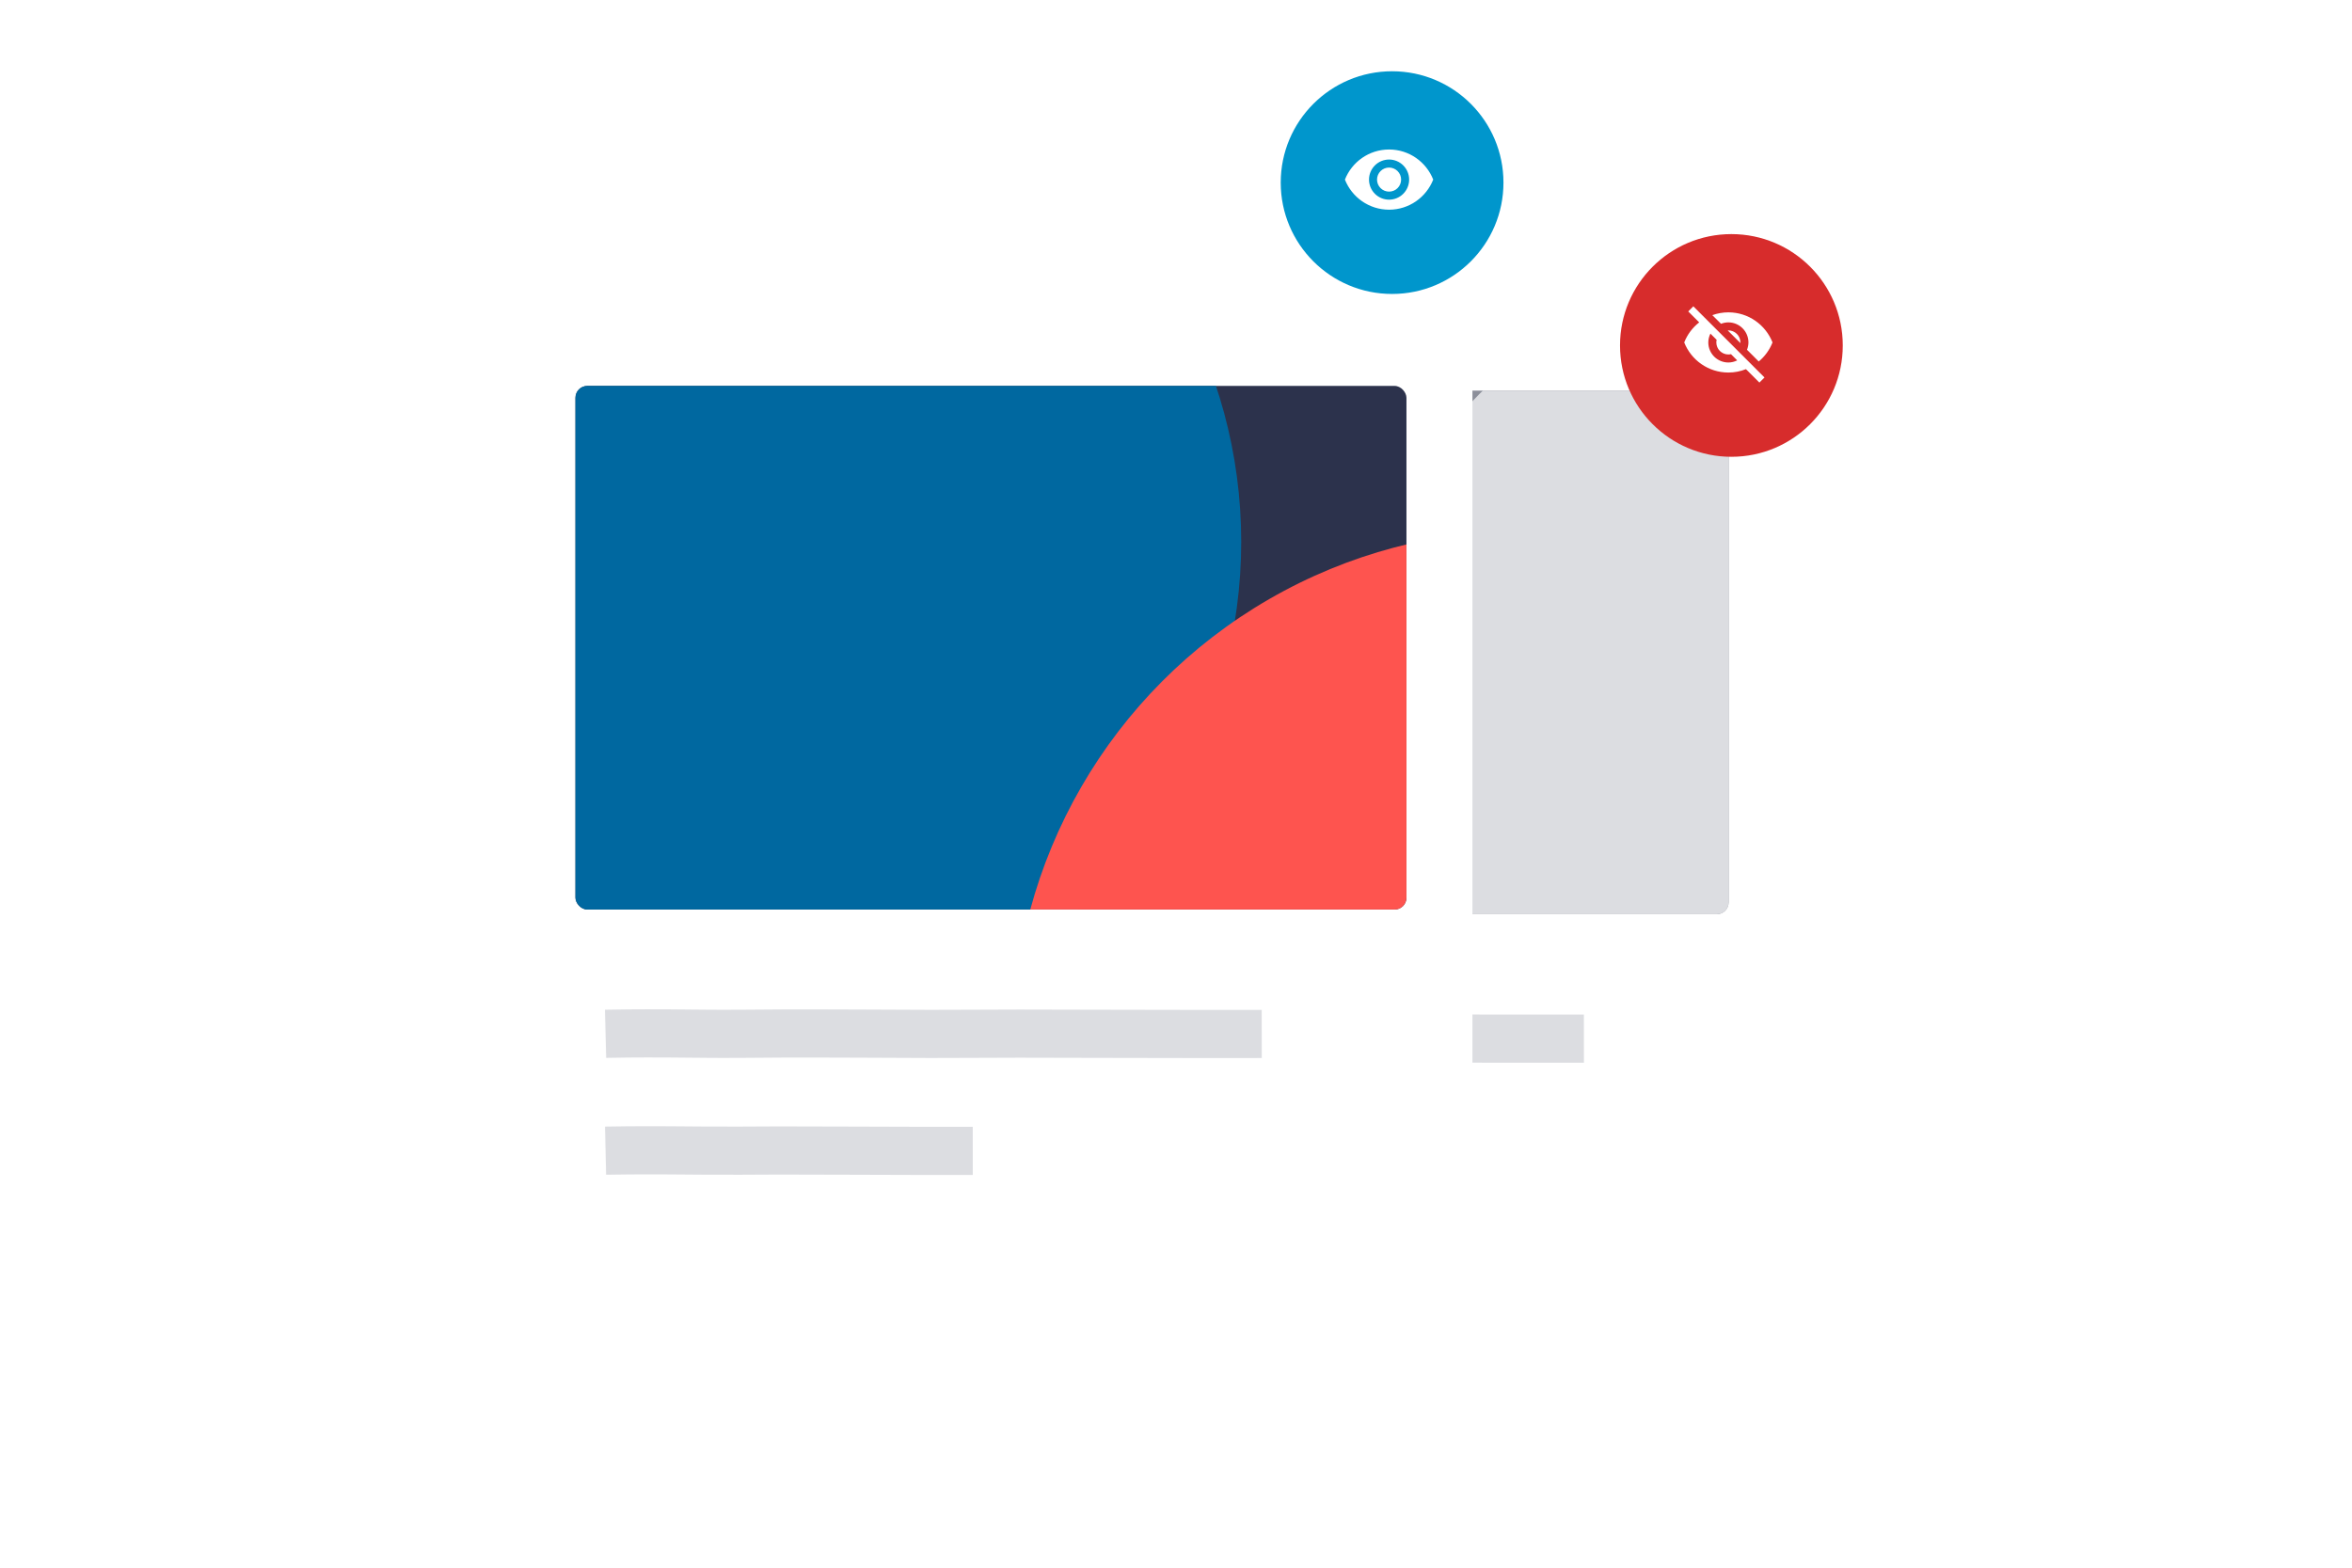 <svg width="396" height="264" viewBox="0 0 396 264" fill="none" xmlns="http://www.w3.org/2000/svg">
	<g clip-path="url(#moderationfltrclip0_542_16736)">
		<g filter="url(#moderationfltrfilter0_ddd_542_16736)">
			<rect x="139.981" y="52.599" width="162.17" height="179.401" rx="3.966" fill="white"/>
		</g>
		<path
			d="M156.198 174.881C157.55 174.847 161.57 174.786 166.841 174.819C173.429 174.86 173.429 174.912 179.003 174.881C184.578 174.85 185.592 174.788 199.275 174.85C212.958 174.912 210.424 174.912 217.519 174.881C224.614 174.85 225.627 174.835 238.804 174.881C249.345 174.918 261.778 174.913 266.677 174.907"
			stroke="#DCDDE1" stroke-width="8.109"/>
		<path
			d="M156.198 194.559C157.55 194.53 161.57 194.478 166.841 194.506C173.429 194.542 173.429 194.586 179.003 194.559C184.578 194.533 184.071 194.506 197.754 194.559C211.437 194.613 210.424 194.6 218.026 194.593"
			stroke="#DCDDE1" stroke-width="8.109"/>
		<g clip-path="url(#moderationfltrclip1_542_16736)">
			<rect x="151.131" y="65.775" width="139.912" height="88.18" fill="#8C8F9A"/>
			<circle cx="157.01" cy="165.713" r="48.205" fill="#EC352F"/>
			<circle cx="295.745" cy="112.805" r="65.841" fill="#DCDDE1"/>
		</g>
		<circle cx="291.51" cy="58.174" r="18.751" fill="#D72C2C"/>
		<path
			d="M290.886 55.64L293.028 57.775V57.667C293.028 57.129 292.815 56.614 292.435 56.234C292.054 55.853 291.539 55.64 291.001 55.64H290.886ZM287.981 56.18L289.028 57.228C288.994 57.37 288.974 57.512 288.974 57.667C288.974 58.205 289.188 58.72 289.568 59.1C289.948 59.48 290.464 59.694 291.001 59.694C291.15 59.694 291.298 59.674 291.44 59.64L292.488 60.687C292.035 60.91 291.535 61.045 291.001 61.045C290.105 61.045 289.246 60.69 288.612 60.056C287.979 59.422 287.623 58.563 287.623 57.667C287.623 57.133 287.758 56.633 287.981 56.18ZM284.244 52.444L285.785 53.984L286.089 54.288C284.974 55.167 284.095 56.316 283.568 57.667C284.737 60.633 287.623 62.735 291.001 62.735C292.049 62.735 293.049 62.532 293.961 62.167L294.251 62.451L296.224 64.424L297.083 63.566L285.102 51.586L284.244 52.444ZM291.001 54.288C291.897 54.288 292.757 54.644 293.39 55.278C294.024 55.912 294.38 56.771 294.38 57.667C294.38 58.099 294.292 58.518 294.136 58.897L296.116 60.877C297.13 60.032 297.941 58.924 298.434 57.667C297.265 54.701 294.38 52.599 291.001 52.599C290.055 52.599 289.15 52.768 288.298 53.072L289.765 54.525C290.15 54.376 290.562 54.288 291.001 54.288Z"
			fill="white"/>
		<g filter="url(#moderationfltrfilter1_ddd_542_16736)">
			<rect x="85.74" y="31.981" width="162.17" height="179.401" rx="3.966" fill="white"/>
			<path
				d="M101.957 154.263C103.308 154.229 107.329 154.169 112.599 154.201C119.188 154.242 119.188 154.294 124.762 154.263C130.337 154.232 131.35 154.171 145.034 154.232C158.717 154.294 156.183 154.294 163.278 154.263C170.373 154.232 171.386 154.217 184.562 154.263C195.104 154.3 207.537 154.296 212.436 154.289"
				stroke="#DCDDE1" stroke-width="8.109"/>
			<path
				d="M101.957 173.942C103.308 173.912 107.329 173.86 112.599 173.889C119.188 173.924 119.188 173.968 124.762 173.942C130.337 173.915 129.83 173.889 143.513 173.942C157.196 173.995 156.183 173.982 163.784 173.975"
				stroke="#DCDDE1" stroke-width="8.109"/>
			<g clip-path="url(#moderationfltrclip2_542_16736)">
				<rect x="96.889" y="45.158" width="139.912" height="88.18" fill="#2C324C"/>
				<circle cx="125.771" cy="71.414" r="83.208" fill="#0068A0"/>
				<circle cx="256.9" cy="155.92" r="86.437" fill="#FE544F"/>
			</g>
		</g>
		<circle cx="234.383" cy="30.751" r="18.751" fill="#0096CC"/>
		<g clip-path="url(#moderationfltrclip3_542_16736)">
			<path
				d="M233.874 28.217C233.337 28.217 232.821 28.431 232.441 28.811C232.061 29.191 231.847 29.706 231.847 30.244C231.847 30.782 232.061 31.297 232.441 31.677C232.821 32.058 233.337 32.271 233.874 32.271C234.412 32.271 234.927 32.058 235.308 31.677C235.688 31.297 235.901 30.782 235.901 30.244C235.901 29.706 235.688 29.191 235.308 28.811C234.927 28.431 234.412 28.217 233.874 28.217ZM233.874 33.623C232.978 33.623 232.119 33.267 231.485 32.633C230.852 32 230.496 31.14 230.496 30.244C230.496 29.348 230.852 28.489 231.485 27.855C232.119 27.222 232.978 26.866 233.874 26.866C234.77 26.866 235.63 27.222 236.263 27.855C236.897 28.489 237.253 29.348 237.253 30.244C237.253 31.14 236.897 32 236.263 32.633C235.63 33.267 234.77 33.623 233.874 33.623ZM233.874 25.176C230.496 25.176 227.61 27.278 226.441 30.244C227.61 33.211 230.496 35.312 233.874 35.312C237.253 35.312 240.138 33.211 241.307 30.244C240.138 27.278 237.253 25.176 233.874 25.176Z"
				fill="white"/>
		</g>
	</g>
	<defs>
		<filter id="moderationfltrfilter0_ddd_542_16736" x="114.203" y="38.719" width="213.726" height="230.957"
				filterUnits="userSpaceOnUse" color-interpolation-filters="sRGB">
			<feFlood flood-opacity="0" result="BackgroundImageFix"/>
			<feColorMatrix in="SourceAlpha" type="matrix" values="0 0 0 0 0 0 0 0 0 0 0 0 0 0 0 0 0 0 127 0"
						   result="hardAlpha"/>
			<feOffset dy="11.898"/>
			<feGaussianBlur stdDeviation="12.889"/>
			<feColorMatrix type="matrix" values="0 0 0 0 0 0 0 0 0 0 0 0 0 0 0 0 0 0 0.03 0"/>
			<feBlend mode="normal" in2="BackgroundImageFix" result="effect1_dropShadow_542_16736"/>
			<feColorMatrix in="SourceAlpha" type="matrix" values="0 0 0 0 0 0 0 0 0 0 0 0 0 0 0 0 0 0 127 0"
						   result="hardAlpha"/>
			<feOffset dy="1.983"/>
			<feGaussianBlur stdDeviation="1.983"/>
			<feColorMatrix type="matrix" values="0 0 0 0 0 0 0 0 0 0 0 0 0 0 0 0 0 0 0.11 0"/>
			<feBlend mode="normal" in2="effect1_dropShadow_542_16736" result="effect2_dropShadow_542_16736"/>
			<feColorMatrix in="SourceAlpha" type="matrix" values="0 0 0 0 0 0 0 0 0 0 0 0 0 0 0 0 0 0 127 0"
						   result="hardAlpha"/>
			<feOffset dy="5.949"/>
			<feGaussianBlur stdDeviation="5.949"/>
			<feColorMatrix type="matrix" values="0 0 0 0 0 0 0 0 0 0 0 0 0 0 0 0 0 0 0.04 0"/>
			<feBlend mode="normal" in2="effect2_dropShadow_542_16736" result="effect3_dropShadow_542_16736"/>
			<feBlend mode="normal" in="SourceGraphic" in2="effect3_dropShadow_542_16736" result="shape"/>
		</filter>
		<filter id="moderationfltrfilter1_ddd_542_16736" x="59.962" y="18.101" width="213.726" height="230.957"
				filterUnits="userSpaceOnUse" color-interpolation-filters="sRGB">
			<feFlood flood-opacity="0" result="BackgroundImageFix"/>
			<feColorMatrix in="SourceAlpha" type="matrix" values="0 0 0 0 0 0 0 0 0 0 0 0 0 0 0 0 0 0 127 0"
						   result="hardAlpha"/>
			<feOffset dy="11.898"/>
			<feGaussianBlur stdDeviation="12.889"/>
			<feColorMatrix type="matrix" values="0 0 0 0 0 0 0 0 0 0 0 0 0 0 0 0 0 0 0.03 0"/>
			<feBlend mode="normal" in2="BackgroundImageFix" result="effect1_dropShadow_542_16736"/>
			<feColorMatrix in="SourceAlpha" type="matrix" values="0 0 0 0 0 0 0 0 0 0 0 0 0 0 0 0 0 0 127 0"
						   result="hardAlpha"/>
			<feOffset dy="1.983"/>
			<feGaussianBlur stdDeviation="1.983"/>
			<feColorMatrix type="matrix" values="0 0 0 0 0 0 0 0 0 0 0 0 0 0 0 0 0 0 0.11 0"/>
			<feBlend mode="normal" in2="effect1_dropShadow_542_16736" result="effect2_dropShadow_542_16736"/>
			<feColorMatrix in="SourceAlpha" type="matrix" values="0 0 0 0 0 0 0 0 0 0 0 0 0 0 0 0 0 0 127 0"
						   result="hardAlpha"/>
			<feOffset dy="5.949"/>
			<feGaussianBlur stdDeviation="5.949"/>
			<feColorMatrix type="matrix" values="0 0 0 0 0 0 0 0 0 0 0 0 0 0 0 0 0 0 0.04 0"/>
			<feBlend mode="normal" in2="effect2_dropShadow_542_16736" result="effect3_dropShadow_542_16736"/>
			<feBlend mode="normal" in="SourceGraphic" in2="effect3_dropShadow_542_16736" result="shape"/>
		</filter>
		<clipPath id="moderationfltrclip0_542_16736">
			<path d="M0 0H396V264H0V0Z" fill="white"/>
		</clipPath>
		<clipPath id="moderationfltrclip1_542_16736">
			<rect x="151.131" y="65.775" width="139.912" height="88.18" rx="2" fill="white"/>
		</clipPath>
		<clipPath id="moderationfltrclip2_542_16736">
			<rect x="96.889" y="45.158" width="139.912" height="88.18" rx="2" fill="white"/>
		</clipPath>
		<clipPath id="moderationfltrclip3_542_16736">
			<rect width="16.217" height="16.217" fill="white" transform="translate(225.767 22.136)"/>
		</clipPath>
	</defs>
</svg>
